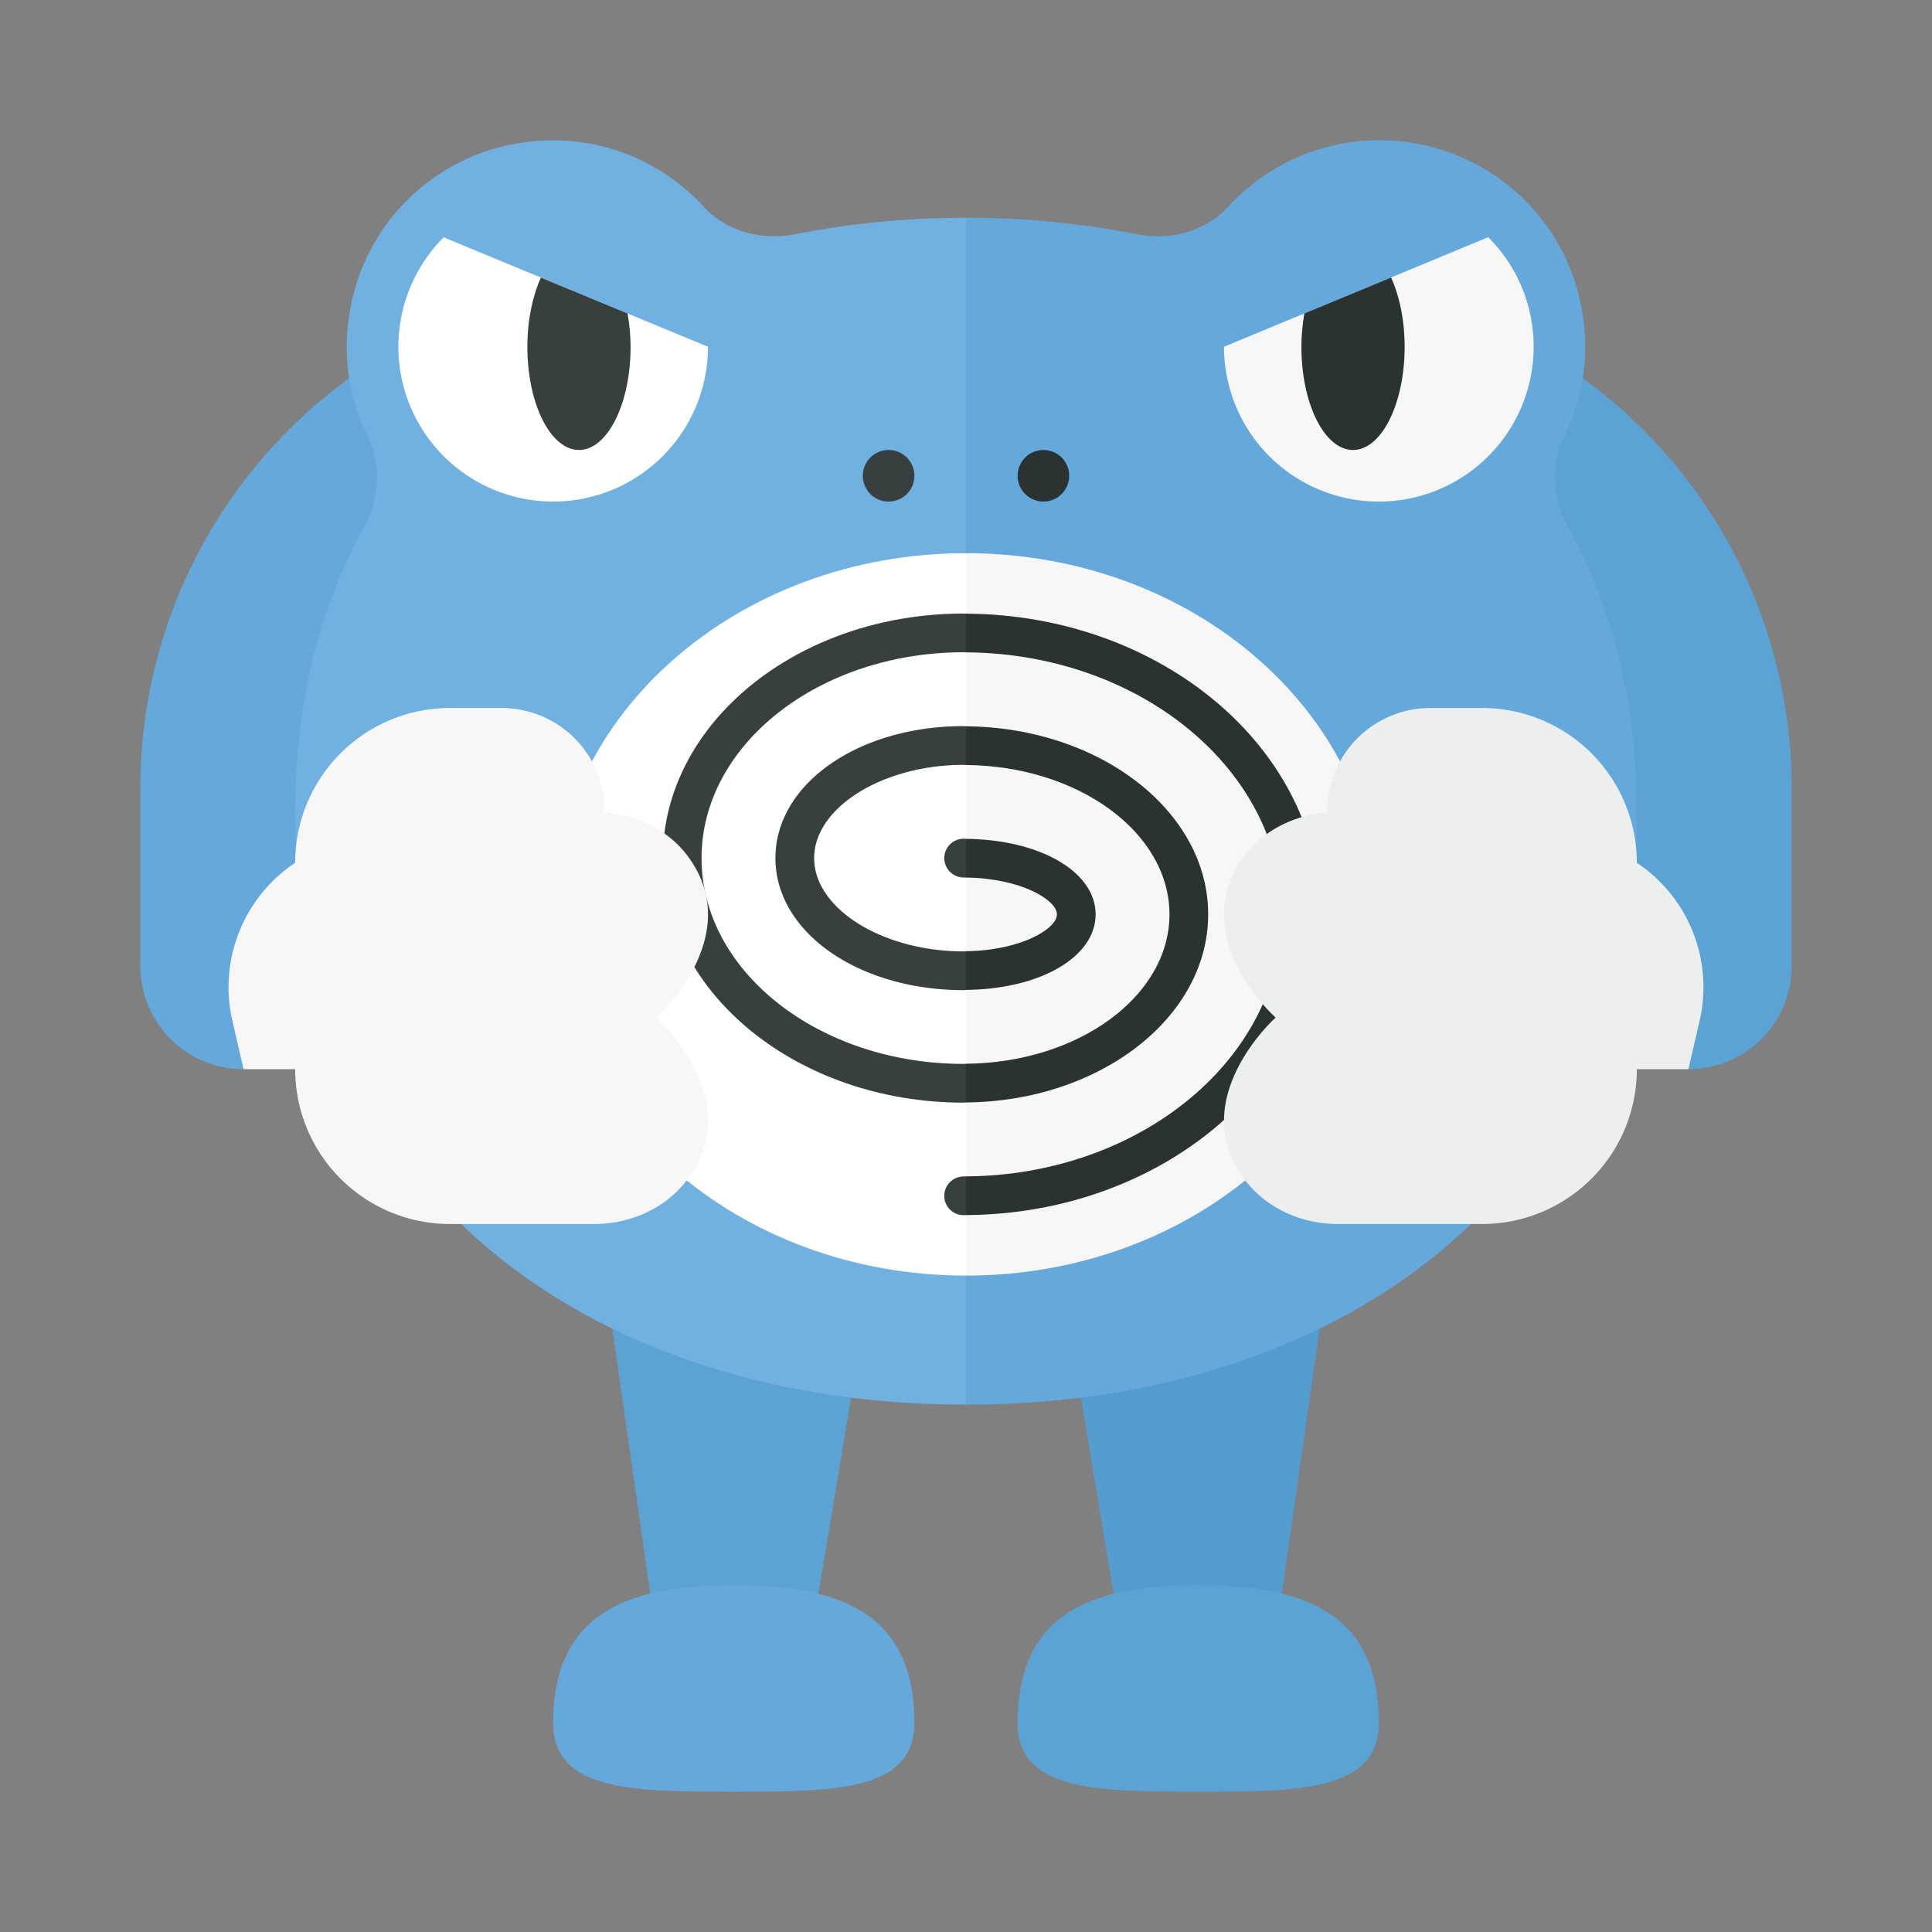 <svg xmlns="http://www.w3.org/2000/svg" width="100%" height="100%" viewBox="-2.72 -2.72 37.44 37.44"><rect x="-2.72" y="-2.72" width="37.44" height="37.44" fill="#808080" stroke="none"/><path fill="#5CA3D5" d="M30 18a2 2 0 002-2v-3.451A9.808 9.808 0 0027 4v3.312L30 18z"/><path fill="#65A9DC" d="M2 18a2 2 0 01-2-2v-3.451A9.808 9.808 0 015 4v3.312L2 18z"/><path fill="#529CCF" d="M23 22l-1 7h-3l-1-6z"/><path fill="#5CA3D5" d="M9 22l1 7h3l1-6zm8 8.667C17 32 18.567 32 20.5 32s3.5 0 3.5-1.333C24 28.458 22.433 28 20.5 28s-3.5.458-3.5 2.667z"/><path fill="#65A9DC" d="M15 30.667C15 32 13.433 32 11.5 32S8 32 8 30.667C8 28.458 9.567 28 11.5 28s3.5.458 3.5 2.667z"/><path fill="#71B1E1" d="M10.916 1.285C9.995.285 8.58-.246 7.044.112a3.96 3.96 0 00-2.859 2.676c-.327 1.073-.2 2.086.218 2.934.274.557.233 1.214-.065 1.759C3.485 9.037 3 10.879 3 13c0 7.41 5.82 11.5 13 11.5v-23c-1.146 0-2.255.11-3.312.319-.644.127-1.327-.051-1.772-.534z"/><path fill="#65A9DC" d="M27.597 5.722c.417-.848.544-1.861.218-2.934A3.962 3.962 0 0024.956.112a3.967 3.967 0 00-3.872 1.173c-.445.483-1.129.661-1.772.534A17.077 17.077 0 0016 1.5v23c7.18 0 13-4.09 13-11.5 0-2.121-.485-3.963-1.337-5.519-.298-.545-.339-1.202-.066-1.759z"/><path fill="#F7F7F7" d="M27 4a3 3 0 11-6 0l5.12-2.123A2.99 2.99 0 0127 4z"/><path fill="#FFF" d="M11 4a3 3 0 11-5.122-2.121L11 4z"/><path fill="#F7F7F7" d="M16 8c4.418 0 8 3.134 8 7s-3.582 7-8 7V8z"/><path fill="#FFF" d="M8 15c0-3.866 3.582-7 8-7v14c-4.418 0-8-3.134-8-7z"/><g fill="#2B3332"><path d="M18.512 15c0 .827-1.077 1.45-2.512 1.463v-.75c1.06-.012 1.762-.433 1.762-.714s-.702-.7-1.762-.713v-.75c1.434.014 2.512.637 2.512 1.464z"/><path d="M20.693 15c0 1.999-2.102 3.624-4.693 3.644v-.75c2.178-.018 3.943-1.308 3.943-2.894 0-1.587-1.766-2.877-3.943-2.895v-.75c2.592.02 4.693 1.645 4.693 3.645z"/><path d="M16 20.077c3.381-.021 6.125-2.289 6.125-5.077S19.381 9.942 16 9.922v-.75c3.795.021 6.875 2.626 6.875 5.828 0 3.201-3.08 5.806-6.875 5.827v-.75z"/></g><g fill="#373F3F"><path d="M15.579 13.909c0-.207.168-.375.375-.375.016 0 .03.002.046.003v.75l-.046-.002a.377.377 0 01-.375-.376z"/><path d="M12.307 13.909c0-1.435 1.603-2.558 3.647-2.558.016 0 .03.003.046.004v.75c-.016 0-.03-.003-.046-.003-1.57 0-2.897.828-2.897 1.808s1.327 1.807 2.897 1.807l.046-.002v.75c-.016 0-.03.003-.046.003-2.045-.002-3.647-1.125-3.647-2.559zm3.272 6.545c0-.207.168-.375.375-.375l.046-.002v.75l-.046.002a.375.375 0 01-.375-.375z"/><path d="M15.954 9.17l.046.002v.75l-.046-.002c-2.801 0-5.079 1.79-5.079 3.989s2.278 3.988 5.079 3.988c.016 0 .03-.003.046-.003v.75c-.016 0-.03.004-.046.004-3.214 0-5.829-2.126-5.829-4.738 0-2.614 2.615-4.74 5.829-4.74z"/></g><circle cx="14.5" cy="6.5" r=".5" fill="#373F3F"/><circle cx="17.5" cy="6.5" r=".5" fill="#2B3332"/><path fill="#F7F7F7" d="M6 11h1a2 2 0 012 2v.023c.625.054 1.22.334 1.599.837C11.772 15.414 10 17 10 17s1.771 1.586.599 3.14c-.421.559-1.106.86-1.806.86H6a3 3 0 01-3-3H2l-.217-.941A2.895 2.895 0 013 14a3 3 0 013-3z"/><path fill="#EDEEEE" d="M26 11h-1a2 2 0 00-2 2v.023c-.625.054-1.22.334-1.599.837C20.228 15.414 22 17 22 17s-1.771 1.586-.599 3.14c.421.559 1.106.86 1.806.86H26a3 3 0 003-3h1l.217-.941A2.895 2.895 0 0029 14a3 3 0 00-3-3z"/><path fill="#2B3332" d="M24.237 2.658l-1.679.696A3.803 3.803 0 0022.5 4c0 1.105.448 2 1 2s1-.895 1-2c0-.519-.101-.987-.263-1.342z"/><path fill="#373F3F" d="M7.5 4c0 1.105.448 2 1 2s1-.895 1-2c0-.227-.023-.442-.058-.645l-1.68-.695C7.601 3.015 7.5 3.482 7.5 4z"/></svg>